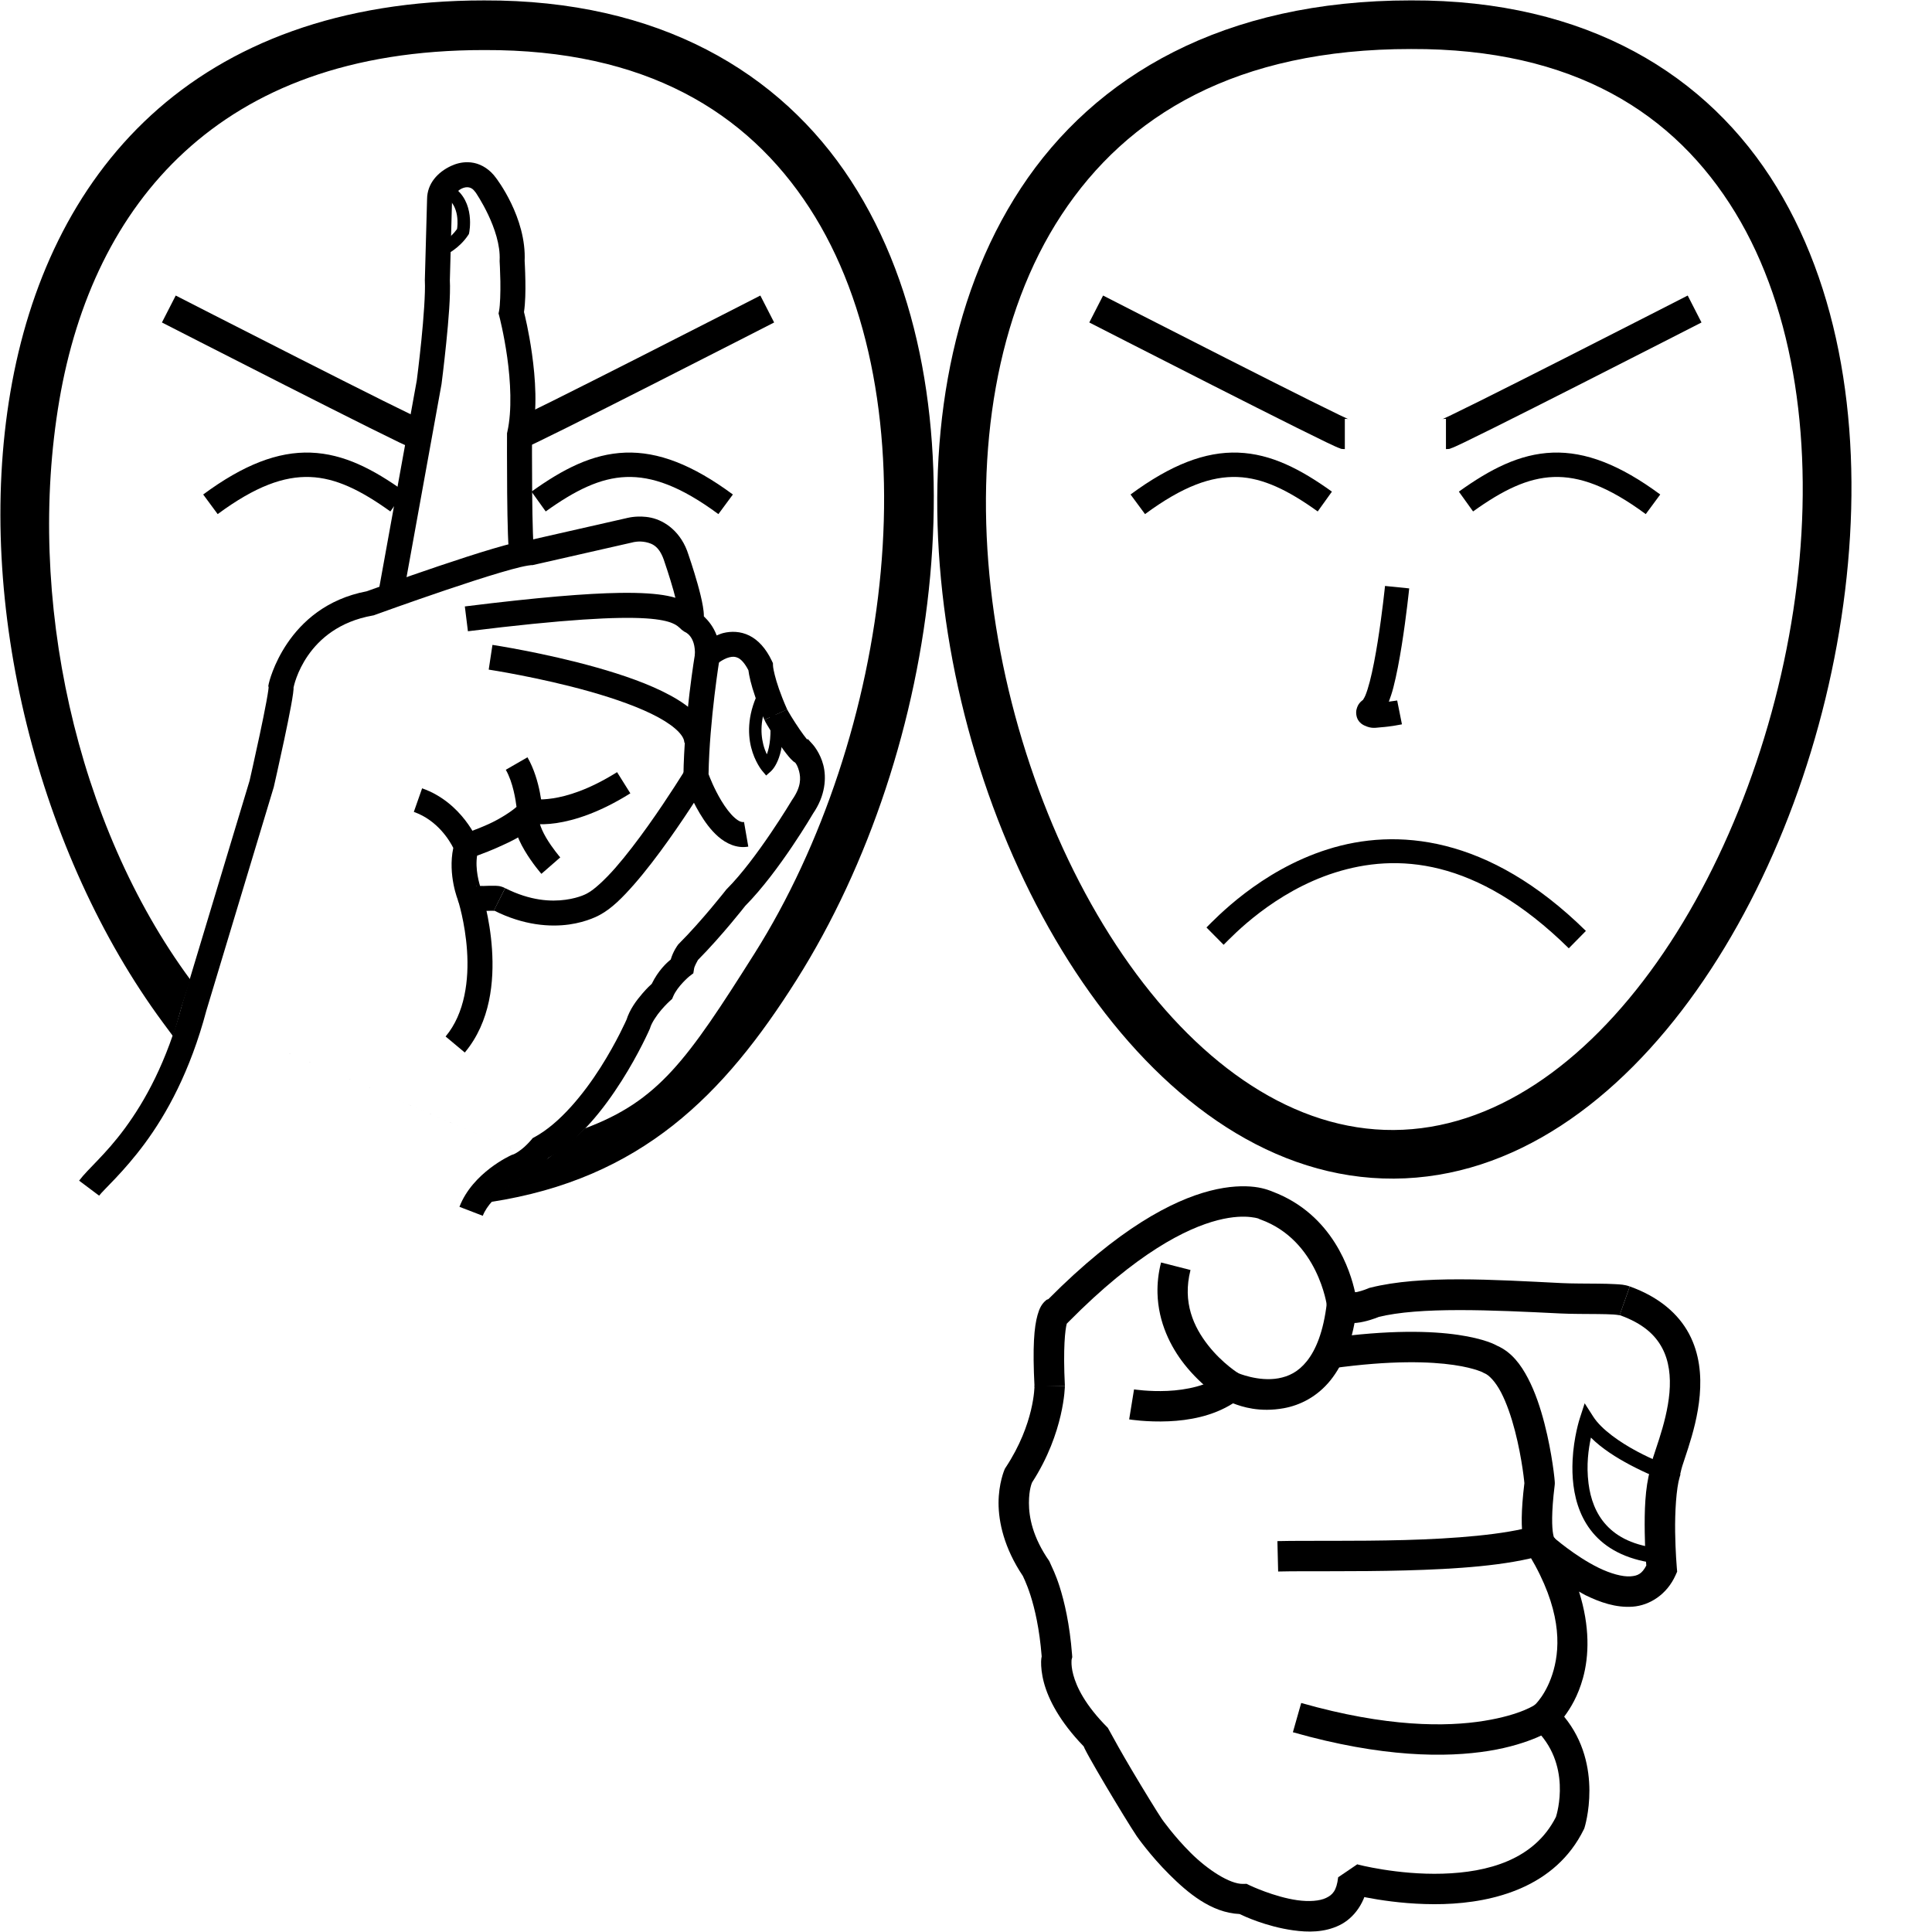 <?xml version="1.0" encoding="UTF-8" standalone="no"?>
<!-- Created with Inkscape (http://www.inkscape.org/) -->

<svg
   xmlns:dc="http://purl.org/dc/elements/1.1/"
   xmlns:cc="http://creativecommons.org/ns#"
   xmlns:rdf="http://www.w3.org/1999/02/22-rdf-syntax-ns#"
   xmlns:svg="http://www.w3.org/2000/svg"
   xmlns="http://www.w3.org/2000/svg"
   xmlns:sodipodi="http://sodipodi.sourceforge.net/DTD/sodipodi-0.dtd"
   xmlns:inkscape="http://www.inkscape.org/namespaces/inkscape"
   width="1000"
   height="1000"
   viewBox="0 0 1000 1000"
   version="1.1"
   id="svg31668"
   inkscape:version="0.92.4 (5da689c313, 2019-01-14)"
   sodipodi:docname="Mandar.svg">
  <defs
     id="defs31662" />
  <sodipodi:namedview
     id="base"
     pagecolor="#ffffff"
     bordercolor="#666666"
     borderopacity="1.0"
     inkscape:pageopacity="0.0"
     inkscape:pageshadow="2"
     inkscape:zoom="0.70710678"
     inkscape:cx="564.07146"
     inkscape:cy="729.67976"
     inkscape:document-units="px"
     inkscape:current-layer="layer1"
     showgrid="false"
     units="px"
     inkscape:window-width="681"
     inkscape:window-height="706"
     inkscape:window-x="-7"
     inkscape:window-y="0"
     inkscape:window-maximized="0" />
  <g
     inkscape:label="Camada 1"
     inkscape:groupmode="layer"
     id="layer1"
     transform="translate(0,-32.417)">
    <path
       style="color:#000000;font-style:normal;font-variant:normal;font-weight:normal;font-stretch:normal;font-size:medium;line-height:normal;font-family:sans-serif;font-variant-ligatures:normal;font-variant-position:normal;font-variant-caps:normal;font-variant-numeric:normal;font-variant-alternates:normal;font-feature-settings:normal;text-indent:0;text-align:start;text-decoration:none;text-decoration-line:none;text-decoration-style:solid;text-decoration-color:#000000;letter-spacing:normal;word-spacing:normal;text-transform:none;writing-mode:lr-tb;direction:ltr;text-orientation:mixed;dominant-baseline:auto;baseline-shift:baseline;text-anchor:start;white-space:normal;shape-padding:0;clip-rule:nonzero;display:inline;overflow:visible;visibility:visible;opacity:1;isolation:auto;mix-blend-mode:normal;color-interpolation:sRGB;color-interpolation-filters:linearRGB;solid-color:#000000;solid-opacity:1;vector-effect:none;fill:#000000;fill-opacity:1;fill-rule:nonzero;stroke:none;stroke-width:25.691;stroke-linecap:butt;stroke-linejoin:miter;stroke-miterlimit:4;stroke-dasharray:none;stroke-dashoffset:0;stroke-opacity:1;color-rendering:auto;image-rendering:auto;shape-rendering:auto;text-rendering:auto;enable-background:accumulate"
       d="M 250.588,32.636 C 175.707,32.62 118.476,55.072 78.183,92.065 37.88,129.068 14.835,179.922 5.398,235.232 -13.477,345.852 20.546,475.309 84.284,561.642 c 1.789,2.424 5.228,7.06 5.228,7.06 1.69,-4.876 2.959,-9.796 4.405,-14.913 l 187.167,80.145 c -2.96,4.968 -15.309,7.559 -27.142,20.627 78.152,-11.979 120.811,-55.459 158.373,-114.983 37.561,-59.523 62.345,-134.595 69.139,-208.943 C 488.249,256.287 477.129,182.368 440.506,126.015 403.89,69.673 340.918,32.319 250.641,32.636 Z m 0.036,25.691 h 0.027 0.027 c 83.391,-0.307 136.024,32.031 168.294,81.686 32.27,49.655 43.317,118.055 36.899,188.289 -6.418,70.233 -30.226,142.013 -65.284,197.568 -35.058,55.556 -49.764,76.354 -87.866,90.611 -6.895,7.211 -18.89,14.959 -21.637,17.453 L 93.917,553.789 98.483,539.448 C 39.538,459.61 13.293,341.682 30.719,239.555 39.432,188.491 60.294,143.358 95.554,110.986 130.813,78.613 180.78,58.302 250.624,58.327 Z"
       id="path10-9-5"
       inkscape:connector-curvature="0"
       sodipodi:nodetypes="cssccccccsscccccsssccccsscc" />
    <g
       transform="matrix(0,-1.687,1.687,0,465.595,1070.341)"
       id="layer1-4"
       inkscape:label="Camada 1"
       style="stroke-width:9.328;stroke-miterlimit:4;stroke-dasharray:none">
      <path
         style="color:#000000;font-style:normal;font-variant:normal;font-weight:normal;font-stretch:normal;font-size:medium;line-height:normal;font-family:sans-serif;font-variant-ligatures:normal;font-variant-position:normal;font-variant-caps:normal;font-variant-numeric:normal;font-variant-alternates:normal;font-feature-settings:normal;text-indent:0;text-align:start;text-decoration:none;text-decoration-line:none;text-decoration-style:solid;text-decoration-color:#000000;letter-spacing:normal;word-spacing:normal;text-transform:none;writing-mode:lr-tb;direction:ltr;text-orientation:mixed;dominant-baseline:auto;baseline-shift:baseline;text-anchor:start;white-space:normal;shape-padding:0;clip-rule:nonzero;display:inline;overflow:visible;visibility:visible;opacity:1;isolation:auto;mix-blend-mode:normal;color-interpolation:sRGB;color-interpolation-filters:linearRGB;solid-color:#000000;solid-opacity:1;vector-effect:none;fill:#000000;fill-opacity:1;fill-rule:nonzero;stroke:none;stroke-width:9.328;stroke-linecap:butt;stroke-linejoin:miter;stroke-miterlimit:4;stroke-dasharray:none;stroke-dashoffset:0;stroke-opacity:1;color-rendering:auto;image-rendering:auto;shape-rendering:auto;text-rendering:auto;enable-background:accumulate"
         d="m 34.229,138.002 c 0,0 -3.633,13.355 -3.178,28.885 0.455,15.53 5.248,34.371 22.871,43.043 l 0.283,0.139 0.301,0.1 c 0,0 19.049,6.067 34.035,-6.252 2.581,1.944 6.325,4.243 11.844,5.77 6.784,1.877 15.797,2.175 26.547,-1.213 -0.358,0.665 -0.76,1.253 -1.096,1.939 -2.166,4.434 -3.918,9.341 -3.541,14.527 0.377,5.186 3.723,10.502 9.646,13.152 l 1.104,0.494 1.205,-0.105 c 0,0 4.912,-0.427 10.959,-0.512 6.047,-0.085 13.365,0.331 16.879,1.398 l 0.648,0.197 0.678,0.004 c -0.68,-0.004 0.575,0.132 2.008,0.588 1.433,0.456 3.354,1.12 5.57,1.826 4.434,1.413 10.076,3.013 16.168,3.535 6.092,0.522 12.754,-0.036 18.857,-3.283 6.104,-3.248 11.336,-9.219 14.525,-18.178 l -8.791,-3.121 c -2.58,7.246 -6.126,10.942 -10.115,13.064 -3.989,2.122 -8.735,2.646 -13.68,2.223 -4.944,-0.424 -9.965,-1.799 -14.133,-3.127 -2.084,-0.664 -3.949,-1.311 -5.574,-1.828 -1.313,-0.417 -2.382,-0.756 -3.793,-0.902 -5.776,-1.677 -13.08,-1.811 -19.379,-1.723 -5.604,0.078 -9.065,0.389 -10.164,0.479 -2.591,-1.359 -3.157,-2.666 -3.316,-4.857 -0.177,-2.437 0.843,-6.121 2.619,-9.758 3.553,-7.273 9.512,-14.029 9.512,-14.029 l -5.859,-7.119 c -16.123,9.581 -27.498,9.412 -34.998,7.338 -7.5,-2.074 -10.898,-5.957 -10.898,-5.957 l -3.408,-3.787 -3.471,3.73 c -10.968,11.781 -26.384,7.018 -27.312,6.719 C 44.584,194.733 40.78,180.432 40.375,166.613 c -0.408,-13.916 2.859,-26.188 2.859,-26.188 z"
         id="path6673"
         inkscape:connector-curvature="0"
         sodipodi:nodetypes="cscccccccscccccccccscccsccccccccccsccccscc" />
      <path
         style="color:#000000;font-style:normal;font-variant:normal;font-weight:normal;font-stretch:normal;font-size:medium;line-height:normal;font-family:sans-serif;font-variant-ligatures:normal;font-variant-position:normal;font-variant-caps:normal;font-variant-numeric:normal;font-variant-alternates:normal;font-feature-settings:normal;text-indent:0;text-align:start;text-decoration:none;text-decoration-line:none;text-decoration-style:solid;text-decoration-color:#000000;letter-spacing:normal;word-spacing:normal;text-transform:none;writing-mode:lr-tb;direction:ltr;text-orientation:mixed;dominant-baseline:auto;baseline-shift:baseline;text-anchor:start;white-space:normal;shape-padding:0;clip-rule:nonzero;display:inline;overflow:visible;visibility:visible;opacity:1;isolation:auto;mix-blend-mode:normal;color-interpolation:sRGB;color-interpolation-filters:linearRGB;solid-color:#000000;solid-opacity:1;vector-effect:none;fill:#000000;fill-opacity:1;fill-rule:nonzero;stroke:none;stroke-width:9.328;stroke-linecap:butt;stroke-linejoin:miter;stroke-miterlimit:4;stroke-dasharray:none;stroke-dashoffset:0;stroke-opacity:1;color-rendering:auto;image-rendering:auto;shape-rendering:auto;text-rendering:auto;enable-background:accumulate"
         d="m 204.014,41.25 c -3.5,-0.181 -8.071,-0.15 -14.225,0.164 l 0.238,9.32 c 11.684,-0.596 17.333,0.098 19.088,0.574 l 0.549,0.543 c 21.15,20.908 28.731,36.184 31.197,45.744 1.233,4.78 1.209,8.148 0.959,10.225 -0.25,2.076 -0.523,2.449 -0.523,2.449 l -0.121,0.244 -0.094,0.256 c -6.394,17.689 -26.518,20.369 -26.518,20.369 l -1.082,0.139 -0.908,0.605 c -2.281,1.521 -3.065,4.027 -3.229,5.83 -0.164,1.803 0.092,3.345 0.4,4.73 0.616,2.771 1.635,5.047 1.635,5.047 l -0.25,-0.732 c 3.21,12.753 2.168,34.943 1.127,55.969 -0.178,3.591 -0.142,7.872 -0.182,11.539 -0.02,1.834 -0.058,3.511 -0.137,4.783 -0.078,1.272 -0.344,2.331 -0.189,1.895 l 8.793,3.113 c 0.598,-1.69 0.61,-2.859 0.707,-4.434 0.097,-1.574 0.132,-3.362 0.152,-5.258 0.041,-3.792 0.016,-8.028 0.172,-11.178 1.039,-20.981 2.503,-43.205 -1.398,-58.705 l -0.094,-0.377 -0.156,-0.355 c 0,0 -0.704,-1.666 -1.074,-3.33 -0.066,-0.296 -0.041,-0.399 -0.076,-0.662 6.427,-1.403 23.853,-6.748 30.865,-25.316 v -0.002 c 0.001,-0.003 1.053,-2.276 1.441,-5.504 0.389,-3.229 0.319,-7.823 -1.189,-13.67 -2.994,-11.607 -11.606,-28.095 -33.223,-49.582 -0.12,-0.197 -0.13,-0.446 -0.27,-0.621 -1.209,-1.512 -2.714,-2.175 -4.586,-2.707 C 209.943,41.824 207.514,41.431 204.014,41.25 Z"
         id="path6675"
         inkscape:connector-curvature="0"
         sodipodi:nodetypes="scccccccccccsscccccccccsccccccccsscccs" />
      <path
         style="color:#000000;font-style:normal;font-variant:normal;font-weight:normal;font-stretch:normal;font-size:medium;line-height:normal;font-family:sans-serif;font-variant-ligatures:normal;font-variant-position:normal;font-variant-caps:normal;font-variant-numeric:normal;font-variant-alternates:normal;font-feature-settings:normal;text-indent:0;text-align:start;text-decoration:none;text-decoration-line:none;text-decoration-style:solid;text-decoration-color:#000000;letter-spacing:normal;word-spacing:normal;text-transform:none;writing-mode:lr-tb;direction:ltr;text-orientation:mixed;dominant-baseline:auto;baseline-shift:baseline;text-anchor:start;white-space:normal;shape-padding:0;clip-rule:nonzero;display:inline;overflow:visible;visibility:visible;opacity:1;isolation:auto;mix-blend-mode:normal;color-interpolation:sRGB;color-interpolation-filters:linearRGB;solid-color:#000000;solid-opacity:1;vector-effect:none;fill:#000000;fill-opacity:1;fill-rule:nonzero;stroke:none;stroke-width:9.328;stroke-linecap:butt;stroke-linejoin:miter;stroke-miterlimit:4;stroke-dasharray:none;stroke-dashoffset:0;stroke-opacity:1;color-rendering:auto;image-rendering:auto;shape-rendering:auto;text-rendering:auto;enable-background:accumulate"
         d="m 154.113,30.381 c -5.853,10e-7 -13.832,1.707 -22.434,7.48 -4.9e-4,3.3e-4 -0.001,-3.3e-4 -0.002,0 -0.208,0.087 -0.32,0.141 -0.463,0.207 -0.287,0.132 -0.637,0.295 -1.115,0.502 -0.956,0.414 -2.401,0.995 -4.398,1.633 -3.967,1.266 -10.12,2.738 -18.672,3.414 -0.545,-0.086 -0.718,-0.166 -1.582,-0.18 -1.617,-0.025 -3.827,0.158 -6.494,0.875 -5.125,1.378 -11.908,4.838 -19.52,12.189 -0.241,0.106 -0.488,0.207 -0.732,0.328 -0.78,0.386 -1.727,0.9 -2.867,1.535 -2.281,1.271 -5.281,3.014 -8.42,4.875 -6.278,3.722 -12.927,7.783 -15.564,9.564 l -0.031,0.021 -0.031,0.021 c 0,0 -5.831,4.067 -11.67,9.938 -5.579,5.609 -11.733,12.829 -12.125,21.547 -0.609,1.264 -3.829,8.092 -4.998,16.432 -0.641,4.571 -0.685,9.567 1.531,14.162 2.217,4.595 7.139,8.171 13.674,8.922 l 5.035,-3.422 -3.971,-5.846 c -4.184,-0.481 -5.39,-1.741 -6.338,-3.707 -0.948,-1.966 -1.194,-5.254 -0.695,-8.814 0.998,-7.12 4.531,-14.557 4.531,-14.557 l 0.494,-1.01 -0.021,-1.123 c -0.075,-4.035 4.329,-10.812 9.496,-16.008 5.143,-5.171 10.322,-8.811 10.371,-8.846 2.007,-1.354 8.893,-5.59 15.07,-9.252 2.685,-1.592 5.076,-2.969 7.115,-4.121 l 5.83,-3.229 c 7.037,-7.037 12.643,-9.622 16.258,-10.594 1.807,-0.486 3.13,-0.569 3.93,-0.557 0.799,0.012 0.754,0.039 0.754,0.039 l 0.756,0.195 0.779,-0.059 c 9.371,-0.725 16.295,-2.368 20.943,-3.852 1.937,-0.618 3.245,-1.154 4.393,-1.631 1.112,-0.501 2.224,-1.001 3.336,-1.502 7.37,-5.137 13.524,-6.248 17.848,-6.248 4.2,0 6.193,0.922 6.309,0.977 15.392,9.947 29.605,10.051 29.605,10.051 V 41.406 c 0,0 -11.561,0.066 -25.027,-8.836 l -0.312,-0.207 -0.342,-0.154 c 0,0 -4.206,-1.828 -10.232,-1.828 z"
         id="path6677"
         inkscape:connector-curvature="0"
         sodipodi:nodetypes="cccccccsscccscccscssccccscccscsccsccccsccscccccccc" />
      <path
         style="color:#000000;font-style:normal;font-variant:normal;font-weight:normal;font-stretch:normal;font-size:medium;line-height:normal;font-family:sans-serif;font-variant-ligatures:normal;font-variant-position:normal;font-variant-caps:normal;font-variant-numeric:normal;font-variant-alternates:normal;font-feature-settings:normal;text-indent:0;text-align:start;text-decoration:none;text-decoration-line:none;text-decoration-style:solid;text-decoration-color:#000000;letter-spacing:normal;word-spacing:normal;text-transform:none;writing-mode:lr-tb;direction:ltr;text-orientation:mixed;dominant-baseline:auto;baseline-shift:baseline;text-anchor:start;white-space:normal;shape-padding:0;clip-rule:nonzero;display:inline;overflow:visible;visibility:visible;opacity:1;isolation:auto;mix-blend-mode:normal;color-interpolation:sRGB;color-interpolation-filters:linearRGB;solid-color:#000000;solid-opacity:1;vector-effect:none;fill:#000000;fill-opacity:1;fill-rule:nonzero;stroke:none;stroke-width:9.328;stroke-linecap:butt;stroke-linejoin:miter;stroke-miterlimit:4;stroke-dasharray:none;stroke-dashoffset:0;stroke-opacity:1;color-rendering:auto;image-rendering:auto;shape-rendering:auto;text-rendering:auto;enable-background:accumulate"
         d="m 179.756,70.457 c 0,0 -0.879,5.378 -0.58,12.164 0.267,6.043 1.506,13.411 5.512,19.711 -1.063,2.723 -2.855,8.152 -1.498,15.602 0.887,4.867 3.449,10.168 8.551,14.277 5.102,4.109 12.496,7.01 22.896,8.188 l 1.049,-9.27 c -9.189,-1.04 -14.764,-3.499 -18.094,-6.182 -3.33,-2.682 -4.664,-5.606 -5.225,-8.686 -1.122,-6.16 1.639,-12.529 1.639,-12.529 l 1.223,-2.617 -1.799,-2.26 c -3.28,-4.123 -4.679,-10.863 -4.934,-16.645 -0.255,-5.781 0.467,-10.258 0.467,-10.258 z"
         id="path6679"
         inkscape:connector-curvature="0" />
      <path
         style="color:#000000;font-style:normal;font-variant:normal;font-weight:normal;font-stretch:normal;font-size:medium;line-height:normal;font-family:sans-serif;font-variant-ligatures:normal;font-variant-position:normal;font-variant-caps:normal;font-variant-numeric:normal;font-variant-alternates:normal;font-feature-settings:normal;text-indent:0;text-align:start;text-decoration:none;text-decoration-line:none;text-decoration-style:solid;text-decoration-color:#000000;letter-spacing:normal;word-spacing:normal;text-transform:none;writing-mode:lr-tb;direction:ltr;text-orientation:mixed;dominant-baseline:auto;baseline-shift:baseline;text-anchor:start;white-space:normal;shape-padding:0;clip-rule:nonzero;display:inline;overflow:visible;visibility:visible;opacity:1;isolation:auto;mix-blend-mode:normal;color-interpolation:sRGB;color-interpolation-filters:linearRGB;solid-color:#000000;solid-opacity:1;vector-effect:none;fill:#000000;fill-opacity:1;fill-rule:nonzero;stroke:none;stroke-width:9.328;stroke-linecap:butt;stroke-linejoin:miter;stroke-miterlimit:4;stroke-dasharray:none;stroke-dashoffset:0;stroke-opacity:1;color-rendering:auto;image-rendering:auto;shape-rendering:auto;text-rendering:auto;enable-background:accumulate"
         d="m 218.447,79.15 c -8.976,0.232 -16.459,4.059 -21.756,8.225 -7.063,5.554 -10.906,11.979 -10.906,11.979 l 7.99,4.813 c 0,0 3.056,-5.034 8.684,-9.459 5.627,-4.425 13.162,-7.976 23.129,-5.432 l 2.309,-9.037 c -3.299,-0.842 -6.457,-1.165 -9.449,-1.088 z"
         id="path6681"
         inkscape:connector-curvature="0" />
      <path
         style="color:#000000;font-style:normal;font-variant:normal;font-weight:normal;font-stretch:normal;font-size:medium;line-height:normal;font-family:sans-serif;font-variant-ligatures:normal;font-variant-position:normal;font-variant-caps:normal;font-variant-numeric:normal;font-variant-alternates:normal;font-feature-settings:normal;text-indent:0;text-align:start;text-decoration:none;text-decoration-line:none;text-decoration-style:solid;text-decoration-color:#000000;letter-spacing:normal;word-spacing:normal;text-transform:none;writing-mode:lr-tb;direction:ltr;text-orientation:mixed;dominant-baseline:auto;baseline-shift:baseline;text-anchor:start;white-space:normal;shape-padding:0;clip-rule:nonzero;display:inline;overflow:visible;visibility:visible;opacity:1;isolation:auto;mix-blend-mode:normal;color-interpolation:sRGB;color-interpolation-filters:linearRGB;solid-color:#000000;solid-opacity:1;vector-effect:none;fill:#000000;fill-opacity:1;fill-rule:nonzero;stroke:none;stroke-width:9.328;stroke-linecap:butt;stroke-linejoin:miter;stroke-miterlimit:4;stroke-dasharray:none;stroke-dashoffset:0;stroke-opacity:1;color-rendering:auto;image-rendering:auto;shape-rendering:auto;text-rendering:auto;enable-background:accumulate"
         d="m 83.773,120.689 c -7.799,27.421 -7.813,47.119 -5.725,60.107 2.089,12.989 6.637,19.736 6.637,19.736 l 7.641,-5.35 c 0,0 -3.214,-4.338 -5.068,-15.867 -1.854,-11.529 -1.991,-29.78 5.488,-56.076 z"
         id="path6683"
         inkscape:connector-curvature="0" />
      <path
         style="color:#000000;font-style:normal;font-variant:normal;font-weight:normal;font-stretch:normal;font-size:medium;line-height:normal;font-family:sans-serif;font-variant-ligatures:normal;font-variant-position:normal;font-variant-caps:normal;font-variant-numeric:normal;font-variant-alternates:normal;font-feature-settings:normal;text-indent:0;text-align:start;text-decoration:none;text-decoration-line:none;text-decoration-style:solid;text-decoration-color:#000000;letter-spacing:normal;word-spacing:normal;text-transform:none;writing-mode:lr-tb;direction:ltr;text-orientation:mixed;dominant-baseline:auto;baseline-shift:baseline;text-anchor:start;white-space:normal;shape-padding:0;clip-rule:nonzero;display:inline;overflow:visible;visibility:visible;opacity:1;isolation:auto;mix-blend-mode:normal;color-interpolation:sRGB;color-interpolation-filters:linearRGB;solid-color:#000000;solid-opacity:1;vector-effect:none;fill:#000000;fill-opacity:1;fill-rule:nonzero;stroke:none;stroke-width:9.328;stroke-linecap:butt;stroke-linejoin:miter;stroke-miterlimit:4;stroke-dasharray:none;stroke-dashoffset:0;stroke-opacity:1;color-rendering:auto;image-rendering:auto;shape-rendering:auto;text-rendering:auto;enable-background:accumulate"
         d="m 142.408,115.938 -9.324,0.227 c 0.203,8.363 -0.087,23.487 0.332,39.02 0.419,15.532 1.44,31.398 4.773,42.479 l 8.932,-2.688 c -2.745,-9.124 -3.969,-24.792 -4.381,-40.043 -0.412,-15.251 -0.118,-30.157 -0.332,-38.994 z"
         id="path6685"
         inkscape:connector-curvature="0" />
      <path
         style="color:#000000;font-style:normal;font-variant:normal;font-weight:normal;font-stretch:normal;font-size:medium;line-height:normal;font-family:sans-serif;font-variant-ligatures:normal;font-variant-position:normal;font-variant-caps:normal;font-variant-numeric:normal;font-variant-alternates:normal;font-feature-settings:normal;text-indent:0;text-align:start;text-decoration:none;text-decoration-line:none;text-decoration-style:solid;text-decoration-color:#000000;letter-spacing:normal;word-spacing:normal;text-transform:none;writing-mode:lr-tb;direction:ltr;text-orientation:mixed;dominant-baseline:auto;baseline-shift:baseline;text-anchor:start;white-space:normal;shape-padding:0;clip-rule:nonzero;display:inline;overflow:visible;visibility:visible;opacity:1;isolation:auto;mix-blend-mode:normal;color-interpolation:sRGB;color-interpolation-filters:linearRGB;solid-color:#000000;solid-opacity:1;vector-effect:none;fill:#000000;fill-opacity:1;fill-rule:nonzero;stroke:none;stroke-width:9.328;stroke-linecap:butt;stroke-linejoin:miter;stroke-miterlimit:4;stroke-dasharray:none;stroke-dashoffset:0;stroke-opacity:1;color-rendering:auto;image-rendering:auto;shape-rendering:auto;text-rendering:auto;enable-background:accumulate"
         d="m 204.643,131.342 -9.238,1.289 c 2.565,18.38 2.086,30.271 1.053,37.393 -0.516,3.561 -1.171,5.929 -1.65,7.334 -0.48,1.405 -0.615,1.561 -0.615,1.561 l -0.174,0.295 -0.131,0.314 c -0.545,1.326 -2.555,3.311 -5.854,5.033 -3.298,1.722 -7.628,3.186 -11.869,4.283 -4.242,1.097 -8.405,1.85 -11.475,2.309 -1.535,0.229 -2.799,0.385 -3.648,0.477 -0.4,0.043 -0.692,0.07 -0.867,0.084 -8.695,-1.05 -13.815,-0.977 -17.182,-0.371 -1.722,0.31 -3.052,0.787 -4.051,1.326 -0.998,0.54 -2.334,1.259 -0.676,0.479 l 3.973,8.439 c 1.994,-0.938 1.106,-0.695 1.139,-0.713 0.032,-0.018 0.316,-0.178 1.268,-0.35 1.904,-0.342 6.326,-0.579 14.867,0.484 l -0.012,-0.01 c 0.136,0.015 0.319,0.043 0.393,0.047 0.248,0.012 0.341,0.005 0.438,0.002 0.193,-0.006 0.327,-0.015 0.49,-0.027 0.327,-0.025 0.724,-0.062 1.221,-0.115 0.994,-0.107 2.368,-0.279 4.027,-0.527 3.318,-0.496 7.763,-1.296 12.432,-2.504 4.669,-1.207 9.552,-2.801 13.85,-5.045 4.191,-2.188 8.036,-5.02 9.986,-9.438 0.115,-0.21 0.681,-1.208 1.299,-3.02 0.679,-1.988 1.46,-4.924 2.053,-9.01 1.185,-8.172 1.618,-20.938 -1.045,-40.02 z"
         id="path6687"
         inkscape:connector-curvature="0" />
      <path
         style="color:#000000;font-style:normal;font-variant:normal;font-weight:normal;font-stretch:normal;font-size:medium;line-height:normal;font-family:sans-serif;font-variant-ligatures:normal;font-variant-position:normal;font-variant-caps:normal;font-variant-numeric:normal;font-variant-alternates:normal;font-feature-settings:normal;text-indent:0;text-align:start;text-decoration:none;text-decoration-line:none;text-decoration-style:solid;text-decoration-color:#000000;letter-spacing:normal;word-spacing:normal;text-transform:none;writing-mode:lr-tb;direction:ltr;text-orientation:mixed;dominant-baseline:auto;baseline-shift:baseline;text-anchor:start;white-space:normal;shape-padding:0;clip-rule:nonzero;display:inline;overflow:visible;visibility:visible;opacity:1;isolation:auto;mix-blend-mode:normal;color-interpolation:sRGB;color-interpolation-filters:linearRGB;solid-color:#000000;solid-opacity:1;vector-effect:none;fill:#000000;fill-opacity:1;fill-rule:nonzero;stroke:none;stroke-width:4.664;stroke-linecap:butt;stroke-linejoin:miter;stroke-miterlimit:4;stroke-dasharray:none;stroke-dashoffset:0;stroke-opacity:1;color-rendering:auto;image-rendering:auto;shape-rendering:auto;text-rendering:auto;enable-background:accumulate"
         d="m 167.182,206.506 c -2.42,-0.117 -5.027,-0.069 -7.68,0.268 -5.305,0.673 -10.893,2.533 -15.389,6.693 -4.496,4.16 -7.746,10.56 -8.615,19.705 l 4.643,0.441 c 0.787,-8.279 3.549,-13.401 7.139,-16.723 3.59,-3.321 8.162,-4.902 12.811,-5.492 5.739,-0.728 10.557,-0.011 14.076,0.732 -3.433,3.435 -6.181,7.896 -8.32,11.902 -2.889,5.411 -4.592,10.07 -4.592,10.07 l 4.381,1.604 c 0,0 1.602,-4.374 4.326,-9.477 2.724,-5.103 6.663,-10.835 10.586,-13.352 l 4.148,-2.662 -4.688,-1.52 c 0,0 -5.567,-1.839 -12.826,-2.191 z"
         id="path6691"
         inkscape:connector-curvature="0" />
    </g>
    <path
       style="color:#000000;font-style:normal;font-variant:normal;font-weight:normal;font-stretch:normal;font-size:medium;line-height:normal;font-family:sans-serif;font-variant-ligatures:normal;font-variant-position:normal;font-variant-caps:normal;font-variant-numeric:normal;font-variant-alternates:normal;font-feature-settings:normal;text-indent:0;text-align:start;text-decoration:none;text-decoration-line:none;text-decoration-style:solid;text-decoration-color:#000000;letter-spacing:normal;word-spacing:normal;text-transform:none;writing-mode:lr-tb;direction:ltr;text-orientation:mixed;dominant-baseline:auto;baseline-shift:baseline;text-anchor:start;white-space:normal;shape-padding:0;clip-rule:nonzero;display:inline;overflow:visible;visibility:visible;opacity:1;isolation:auto;mix-blend-mode:normal;color-interpolation:sRGB;color-interpolation-filters:linearRGB;solid-color:#000000;solid-opacity:1;vector-effect:none;fill:#000000;fill-opacity:1;fill-rule:nonzero;stroke:none;stroke-width:12.941;stroke-linecap:butt;stroke-linejoin:miter;stroke-miterlimit:4;stroke-dasharray:none;stroke-dashoffset:0;stroke-opacity:1;color-rendering:auto;image-rendering:auto;shape-rendering:auto;text-rendering:auto;enable-background:accumulate"
       d="m 331.979,299.795 c -4.688,-0.129 -8.068,0.91 -8.068,0.91 l 0.395,-0.104 -50.637,11.508 c -2.192,0.136 -4.315,0.542 -7.035,1.184 -3.227,0.761 -7.043,1.812 -11.275,3.061 -8.464,2.497 -18.567,5.789 -28.312,9.078 -19.329,6.523 -36.941,12.927 -37.238,13.035 -41.866,7.941 -50.66,47.648 -50.66,47.648 l -0.277,1.352 0.164,0.738 c -0.024,0.314 -0.075,0.824 -0.168,1.504 -0.198,1.449 -0.546,3.517 -0.988,5.922 -0.885,4.81 -2.156,11.012 -3.453,17.107 -2.571,12.085 -5.195,23.563 -5.242,23.768 l -34.814,115.449 -0.027,0.104 C 86.309,582.29 74.888,602.516 64.641,616.426 54.394,630.336 45.752,637.118 40.947,643.525 l 10.354,7.766 c 2.32,-3.094 12.673,-12.139 23.76,-27.189 11.087,-15.051 23.338,-36.919 31.785,-68.719 l -0.059,0.207 34.914,-115.773 0.049,-0.215 c 0,0 2.712,-11.854 5.332,-24.17 1.31,-6.158 2.598,-12.429 3.523,-17.459 0.463,-2.515 0.836,-4.711 1.082,-6.512 0.123,-0.9 0.214,-1.694 0.268,-2.467 0.011,-0.161 -0.047,-0.475 -0.031,-0.623 0.196,-1.015 6.256,-31.167 40.916,-37.344 l 0.551,-0.098 0.525,-0.191 c 0,0 17.952,-6.527 37.266,-13.045 9.657,-3.259 19.654,-6.514 27.836,-8.928 4.091,-1.207 7.734,-2.203 10.584,-2.875 2.85,-0.672 5.165,-0.953 5.297,-0.953 h 0.727 l 51.748,-11.762 0.195,-0.057 c 0,0 3.138,-0.851 6.721,-0.076 3.583,0.775 7.219,2.27 9.723,10.408 l 0.035,0.109 0.037,0.107 c 0,0 2.454,7.092 4.529,14.482 1.038,3.695 1.972,7.477 2.434,10.225 0.183,1.087 0.227,1.786 0.26,2.371 l 1.57,7.664 1.482,1.051 c 0,0 5.771,1.933 5.309,12.037 l -0.736,16.086 11.662,-11.105 c 0,0 3.513,-3.009 6.943,-3.846 1.715,-0.418 3.048,-0.396 4.543,0.352 1.394,0.697 3.298,2.477 5.295,6.365 0.171,1.297 0.475,3.133 1.072,5.541 1.121,4.523 3.258,11.216 7.209,20.105 l 11.793,-5.328 c -3.675,-8.268 -5.52,-14.177 -6.441,-17.893 -0.921,-3.716 -0.902,-4.758 -0.902,-4.758 l -0.047,-1.342 -0.574,-1.213 c -3.019,-6.356 -6.982,-10.736 -11.615,-13.053 -4.633,-2.316 -9.53,-2.295 -13.398,-1.352 -1.294,0.316 -2.39,0.81 -3.523,1.27 -1.733,-4.636 -4.351,-7.669 -6.633,-9.879 -2e-5,-0.014 0.002,-0.033 0.002,-0.047 0.004,-1.719 -0.206,-3.377 -0.508,-5.172 -0.603,-3.59 -1.631,-7.643 -2.736,-11.578 -2.184,-7.778 -4.646,-14.874 -4.705,-15.045 -3.665,-11.864 -12.244,-17.678 -19.342,-19.213 -1.776,-0.384 -3.484,-0.557 -5.047,-0.6 z m 19.375,51.383 c 7.6e-4,0.037 0.022,0.162 0.021,0.193 -6.4e-4,0.266 -0.122,0.187 -0.021,-0.193 z"
       id="path20083"
       inkscape:connector-curvature="0"
       sodipodi:nodetypes="cccccssccccccscccsccsccccssccccccsscscccccccccccccccssccccsccccccccccccccccc" />
    <path
       style="color:#000000;font-style:normal;font-variant:normal;font-weight:normal;font-stretch:normal;font-size:medium;line-height:normal;font-family:sans-serif;font-variant-ligatures:normal;font-variant-position:normal;font-variant-caps:normal;font-variant-numeric:normal;font-variant-alternates:normal;font-feature-settings:normal;text-indent:0;text-align:start;text-decoration:none;text-decoration-line:none;text-decoration-style:solid;text-decoration-color:#000000;letter-spacing:normal;word-spacing:normal;text-transform:none;writing-mode:lr-tb;direction:ltr;text-orientation:mixed;dominant-baseline:auto;baseline-shift:baseline;text-anchor:start;white-space:normal;shape-padding:0;clip-rule:nonzero;display:inline;overflow:visible;visibility:visible;opacity:1;isolation:auto;mix-blend-mode:normal;color-interpolation:sRGB;color-interpolation-filters:linearRGB;solid-color:#000000;solid-opacity:1;vector-effect:none;fill:#000000;fill-opacity:1;fill-rule:nonzero;stroke:none;stroke-width:12.941;stroke-linecap:butt;stroke-linejoin:miter;stroke-miterlimit:4;stroke-dasharray:none;stroke-dashoffset:0;stroke-opacity:1;color-rendering:auto;image-rendering:auto;shape-rendering:auto;text-rendering:auto;enable-background:accumulate"
       d="m 407.418,399.596 -11.762,5.4 c 0.722,1.572 1.614,3.015 2.93,5.148 1.315,2.134 2.93,4.637 4.588,7.062 1.658,2.425 3.33,4.746 4.914,6.643 0.792,0.948 1.526,1.781 2.49,2.619 0.277,0.241 0.727,0.506 1.094,0.762 0.502,0.681 1.314,1.937 1.945,4.41 0.872,3.419 1.11,7.983 -3.504,14.623 l -0.139,0.199 -0.123,0.209 c 0,0 -18.125,30.361 -33.588,45.824 l -0.283,0.283 -0.244,0.314 c 0,0 -12.443,15.912 -24.258,27.727 l -0.389,0.391 -0.318,0.451 c 0,0 -2.295,2.973 -3.604,7.414 -2.071,1.662 -6.42,5.601 -9.828,12.586 -0.644,0.588 -2.324,2.066 -4.889,5.062 -3.012,3.519 -6.545,8.119 -8.283,13.867 l 0.258,-0.703 c 0,0 -5.009,11.54 -13.631,25.102 -8.622,13.562 -20.961,28.816 -33.988,35.922 l -1.09,0.594 -0.793,0.957 c 0,0 -1.397,1.679 -3.461,3.57 -2.064,1.891 -4.906,3.697 -5.896,3.967 l -0.617,0.168 -0.574,0.287 c 0,0 -19.737,8.856 -26.566,26.613 l 12.078,4.646 c 4.048,-10.525 20.109,-19.588 20.236,-19.66 4.361,-1.489 7.554,-4.162 10.082,-6.479 2.211,-2.026 3.179,-3.223 3.756,-3.895 16.157,-9.188 28.744,-25.575 37.754,-39.748 9.192,-14.458 14.582,-26.895 14.582,-26.895 l 0.15,-0.344 0.107,-0.359 c 0.766,-2.533 3.298,-6.359 5.727,-9.195 2.428,-2.836 4.514,-4.693 4.514,-4.693 l 1.09,-0.971 0.568,-1.342 c 2.248,-5.312 8.355,-10.369 8.355,-10.369 l 2.059,-1.564 0.414,-2.551 c 0.194,-1.196 1.844,-4.109 1.977,-4.344 12.33,-12.446 24.22,-27.67 24.502,-28.031 17.648,-17.812 35.242,-48.033 35.242,-48.033 l -0.262,0.406 c 6.552,-9.429 7.063,-18.754 5.416,-25.207 -1.647,-6.453 -5.393,-10.611 -5.393,-10.611 l -2.574,-2.84 -0.496,0.119 c -1.072,-1.321 -2.435,-3.154 -3.838,-5.205 -1.523,-2.227 -3.049,-4.596 -4.254,-6.551 -1.205,-1.954 -2.209,-3.814 -2.184,-3.758 z"
       id="path20085"
       inkscape:connector-curvature="0" />
    <path
       style="color:#000000;font-style:normal;font-variant:normal;font-weight:normal;font-stretch:normal;font-size:medium;line-height:normal;font-family:sans-serif;font-variant-ligatures:normal;font-variant-position:normal;font-variant-caps:normal;font-variant-numeric:normal;font-variant-alternates:normal;font-feature-settings:normal;text-indent:0;text-align:start;text-decoration:none;text-decoration-line:none;text-decoration-style:solid;text-decoration-color:#000000;letter-spacing:normal;word-spacing:normal;text-transform:none;writing-mode:lr-tb;direction:ltr;text-orientation:mixed;dominant-baseline:auto;baseline-shift:baseline;text-anchor:start;white-space:normal;shape-padding:0;clip-rule:nonzero;display:inline;overflow:visible;visibility:visible;opacity:1;isolation:auto;mix-blend-mode:normal;color-interpolation:sRGB;color-interpolation-filters:linearRGB;solid-color:#000000;solid-opacity:1;vector-effect:none;fill:#000000;fill-opacity:1;fill-rule:nonzero;stroke:none;stroke-width:12.941;stroke-linecap:butt;stroke-linejoin:miter;stroke-miterlimit:4;stroke-dasharray:none;stroke-dashoffset:0;stroke-opacity:1;color-rendering:auto;image-rendering:auto;shape-rendering:auto;text-rendering:auto;enable-background:accumulate"
       d="m 320.609,339.299 c -16.979,0.268 -41.92,2.279 -80.01,7.008 l 1.594,12.844 c 50.457,-6.264 77.523,-7.597 92.104,-6.66 7.29,0.468 11.358,1.495 13.699,2.48 2.342,0.986 3.159,1.811 4.881,3.439 l 8.891,-9.402 c -1.762,-1.666 -4.521,-4.185 -8.75,-5.965 -4.229,-1.78 -9.726,-2.942 -17.891,-3.467 -4.082,-0.262 -8.858,-0.367 -14.518,-0.277 z"
       id="path20087"
       inkscape:connector-curvature="0" />
    <path
       style="color:#000000;font-style:normal;font-variant:normal;font-weight:normal;font-stretch:normal;font-size:medium;line-height:normal;font-family:sans-serif;font-variant-ligatures:normal;font-variant-position:normal;font-variant-caps:normal;font-variant-numeric:normal;font-variant-alternates:normal;font-feature-settings:normal;text-indent:0;text-align:start;text-decoration:none;text-decoration-line:none;text-decoration-style:solid;text-decoration-color:#000000;letter-spacing:normal;word-spacing:normal;text-transform:none;writing-mode:lr-tb;direction:ltr;text-orientation:mixed;dominant-baseline:auto;baseline-shift:baseline;text-anchor:start;white-space:normal;shape-padding:0;clip-rule:nonzero;display:inline;overflow:visible;visibility:visible;opacity:1;isolation:auto;mix-blend-mode:normal;color-interpolation:sRGB;color-interpolation-filters:linearRGB;solid-color:#000000;solid-opacity:1;vector-effect:none;fill:#000000;fill-opacity:1;fill-rule:nonzero;stroke:none;stroke-width:12.941;stroke-linecap:butt;stroke-linejoin:miter;stroke-miterlimit:4;stroke-dasharray:none;stroke-dashoffset:0;stroke-opacity:1;color-rendering:auto;image-rendering:auto;shape-rendering:auto;text-rendering:auto;enable-background:accumulate"
       d="m 359.75,370.727 c 0,0 -5.615,33.371 -6.01,63.395 l -0.014,1.158 0.387,1.092 c 0,0 3.023,8.609 8.133,17.125 2.555,4.258 5.614,8.575 9.57,12.004 3.956,3.429 9.42,6.179 15.498,5.125 l -2.211,-12.752 c -1.143,0.198 -2.54,-0.183 -4.812,-2.152 -2.273,-1.97 -4.81,-5.318 -6.949,-8.883 -3.796,-6.326 -6.064,-12.288 -6.602,-13.73 0.505,-28.242 5.773,-60.248 5.773,-60.248 z"
       id="path20089"
       inkscape:connector-curvature="0" />
    <path
       style="color:#000000;font-style:normal;font-variant:normal;font-weight:normal;font-stretch:normal;font-size:medium;line-height:normal;font-family:sans-serif;font-variant-ligatures:normal;font-variant-position:normal;font-variant-caps:normal;font-variant-numeric:normal;font-variant-alternates:normal;font-feature-settings:normal;text-indent:0;text-align:start;text-decoration:none;text-decoration-line:none;text-decoration-style:solid;text-decoration-color:#000000;letter-spacing:normal;word-spacing:normal;text-transform:none;writing-mode:lr-tb;direction:ltr;text-orientation:mixed;dominant-baseline:auto;baseline-shift:baseline;text-anchor:start;white-space:normal;shape-padding:0;clip-rule:nonzero;display:inline;overflow:visible;visibility:visible;opacity:1;isolation:auto;mix-blend-mode:normal;color-interpolation:sRGB;color-interpolation-filters:linearRGB;solid-color:#000000;solid-opacity:1;vector-effect:none;fill:#000000;fill-opacity:1;fill-rule:nonzero;stroke:none;stroke-width:12.941;stroke-linecap:butt;stroke-linejoin:miter;stroke-miterlimit:4;stroke-dasharray:none;stroke-dashoffset:0;stroke-opacity:1;color-rendering:auto;image-rendering:auto;shape-rendering:auto;text-rendering:auto;enable-background:accumulate"
       d="m 354.688,430.834 c 0,0 -8.499,13.919 -19.254,29.008 -5.378,7.544 -11.315,15.365 -16.918,21.768 -5.603,6.402 -11.141,11.372 -14.238,13.012 l -0.143,0.076 -0.137,0.082 c 0,0 -3.739,2.303 -11.232,3.34 -7.494,1.037 -18.186,0.611 -31.295,-6.006 l -5.832,11.553 c 15.487,7.817 29.168,8.618 38.9,7.271 9.598,-1.328 15.78,-4.881 15.951,-4.98 6.101,-3.277 11.763,-8.968 17.764,-15.824 6.053,-6.917 12.185,-15.016 17.719,-22.779 11.068,-15.527 19.762,-29.775 19.762,-29.775 z"
       id="path20091"
       inkscape:connector-curvature="0" />
    <path
       style="color:#000000;font-style:normal;font-variant:normal;font-weight:normal;font-stretch:normal;font-size:medium;line-height:normal;font-family:sans-serif;font-variant-ligatures:normal;font-variant-position:normal;font-variant-caps:normal;font-variant-numeric:normal;font-variant-alternates:normal;font-feature-settings:normal;text-indent:0;text-align:start;text-decoration:none;text-decoration-line:none;text-decoration-style:solid;text-decoration-color:#000000;letter-spacing:normal;word-spacing:normal;text-transform:none;writing-mode:lr-tb;direction:ltr;text-orientation:mixed;dominant-baseline:auto;baseline-shift:baseline;text-anchor:start;white-space:normal;shape-padding:0;clip-rule:nonzero;display:inline;overflow:visible;visibility:visible;opacity:1;isolation:auto;mix-blend-mode:normal;color-interpolation:sRGB;color-interpolation-filters:linearRGB;solid-color:#000000;solid-opacity:1;vector-effect:none;fill:#000000;fill-opacity:1;fill-rule:nonzero;stroke:none;stroke-width:12.941;stroke-linecap:butt;stroke-linejoin:miter;stroke-miterlimit:4;stroke-dasharray:none;stroke-dashoffset:0;stroke-opacity:1;color-rendering:auto;image-rendering:auto;shape-rendering:auto;text-rendering:auto;enable-background:accumulate"
       d="m 218.484,440.447 -4.287,12.209 c 12.412,4.359 18.648,15.125 20.422,18.629 -2.965,14.156 2.52,27.32 2.52,27.32 l 0.295,0.758 0.475,0.662 c 2.469,3.444 5.274,3.531 7.236,3.766 1.962,0.235 3.754,0.185 5.459,0.135 1.705,-0.05 3.302,-0.12 4.416,-0.1 1.114,0.02 1.864,0.461 0.646,-0.146 l 5.777,-11.58 c -2.722,-1.358 -4.422,-1.181 -6.191,-1.213 -1.77,-0.032 -3.49,0.058 -5.029,0.104 -0.761,0.022 -1.14,-0.015 -1.75,-0.023 -1.011,-3.461 -3.025,-11.291 -0.859,-18.789 l 0.625,-2.168 -0.857,-2.086 c 0,0 -8.004,-20.14 -28.896,-27.477 z m 28.25,50.422 c 0.015,0.006 0.062,0.067 0.078,0.074 -0.025,-0.003 -0.108,8e-4 -0.131,-0.002 -0.311,-0.037 -0.266,-0.195 0.053,-0.072 z"
       id="path20099"
       inkscape:connector-curvature="0" />
    <path
       style="color:#000000;font-style:normal;font-variant:normal;font-weight:normal;font-stretch:normal;font-size:medium;line-height:normal;font-family:sans-serif;font-variant-ligatures:normal;font-variant-position:normal;font-variant-caps:normal;font-variant-numeric:normal;font-variant-alternates:normal;font-feature-settings:normal;text-indent:0;text-align:start;text-decoration:none;text-decoration-line:none;text-decoration-style:solid;text-decoration-color:#000000;letter-spacing:normal;word-spacing:normal;text-transform:none;writing-mode:lr-tb;direction:ltr;text-orientation:mixed;dominant-baseline:auto;baseline-shift:baseline;text-anchor:start;white-space:normal;shape-padding:0;clip-rule:nonzero;display:inline;overflow:visible;visibility:visible;opacity:1;isolation:auto;mix-blend-mode:normal;color-interpolation:sRGB;color-interpolation-filters:linearRGB;solid-color:#000000;solid-opacity:1;vector-effect:none;fill:#000000;fill-opacity:1;fill-rule:nonzero;stroke:none;stroke-width:12.941;stroke-linecap:butt;stroke-linejoin:miter;stroke-miterlimit:4;stroke-dasharray:none;stroke-dashoffset:0;stroke-opacity:1;color-rendering:auto;image-rendering:auto;shape-rendering:auto;text-rendering:auto;enable-background:accumulate"
       d="m 273.014,424.396 -11.217,6.455 c 3.801,6.607 5.127,15.879 5.551,19.205 -2.681,2.417 -8.664,6.299 -14.5,8.93 -7.059,3.182 -13.432,5.236 -13.432,5.236 l 3.961,12.32 c 0,0 6.971,-2.235 14.789,-5.76 7.818,-3.524 16.639,-7.492 21.514,-15.184 l 1.146,-1.811 -0.16,-2.137 c 0,0 -0.747,-15.254 -7.652,-27.256 z"
       id="path20101"
       inkscape:connector-curvature="0" />
    <path
       style="color:#000000;font-style:normal;font-variant:normal;font-weight:normal;font-stretch:normal;font-size:medium;line-height:normal;font-family:sans-serif;font-variant-ligatures:normal;font-variant-position:normal;font-variant-caps:normal;font-variant-numeric:normal;font-variant-alternates:normal;font-feature-settings:normal;text-indent:0;text-align:start;text-decoration:none;text-decoration-line:none;text-decoration-style:solid;text-decoration-color:#000000;letter-spacing:normal;word-spacing:normal;text-transform:none;writing-mode:lr-tb;direction:ltr;text-orientation:mixed;dominant-baseline:auto;baseline-shift:baseline;text-anchor:start;white-space:normal;shape-padding:0;clip-rule:nonzero;display:inline;overflow:visible;visibility:visible;opacity:1;isolation:auto;mix-blend-mode:normal;color-interpolation:sRGB;color-interpolation-filters:linearRGB;solid-color:#000000;solid-opacity:1;vector-effect:none;fill:#000000;fill-opacity:1;fill-rule:nonzero;stroke:none;stroke-width:12.941;stroke-linecap:butt;stroke-linejoin:miter;stroke-miterlimit:4;stroke-dasharray:none;stroke-dashoffset:0;stroke-opacity:1;color-rendering:auto;image-rendering:auto;shape-rendering:auto;text-rendering:auto;enable-background:accumulate"
       d="m 319.393,432.082 c -14.639,9.174 -25.91,12.463 -33.316,13.568 -7.407,1.106 -10.248,0.219 -10.248,0.219 l -3.229,12.531 c 0,0 6.146,1.428 15.387,0.049 9.24,-1.379 22.277,-5.375 38.277,-15.402 z"
       id="path20103"
       inkscape:connector-curvature="0" />
    <path
       style="color:#000000;font-style:normal;font-variant:normal;font-weight:normal;font-stretch:normal;font-size:medium;line-height:normal;font-family:sans-serif;font-variant-ligatures:normal;font-variant-position:normal;font-variant-caps:normal;font-variant-numeric:normal;font-variant-alternates:normal;font-feature-settings:normal;text-indent:0;text-align:start;text-decoration:none;text-decoration-line:none;text-decoration-style:solid;text-decoration-color:#000000;letter-spacing:normal;word-spacing:normal;text-transform:none;writing-mode:lr-tb;direction:ltr;text-orientation:mixed;dominant-baseline:auto;baseline-shift:baseline;text-anchor:start;white-space:normal;shape-padding:0;clip-rule:nonzero;display:inline;overflow:visible;visibility:visible;opacity:1;isolation:auto;mix-blend-mode:normal;color-interpolation:sRGB;color-interpolation-filters:linearRGB;solid-color:#000000;solid-opacity:1;vector-effect:none;fill:#000000;fill-opacity:1;fill-rule:nonzero;stroke:none;stroke-width:12.941;stroke-linecap:butt;stroke-linejoin:miter;stroke-miterlimit:4;stroke-dasharray:none;stroke-dashoffset:0;stroke-opacity:1;color-rendering:auto;image-rendering:auto;shape-rendering:auto;text-rendering:auto;enable-background:accumulate"
       d="m 269.277,447.951 c -3.465,4.088 -3.487,9.358 -2.537,13.459 0.95,4.101 2.811,7.814 4.791,11.18 3.96,6.732 8.701,12.123 8.701,12.123 l 9.752,-8.508 c 0,0 -4.11,-4.754 -7.299,-10.176 -1.595,-2.711 -2.883,-5.576 -3.338,-7.539 -0.455,-1.963 -0.137,-2.243 -0.197,-2.172 z"
       id="path20107"
       inkscape:connector-curvature="0" />
    <path
       style="color:#000000;font-style:normal;font-variant:normal;font-weight:normal;font-stretch:normal;font-size:medium;line-height:normal;font-family:sans-serif;font-variant-ligatures:normal;font-variant-position:normal;font-variant-caps:normal;font-variant-numeric:normal;font-variant-alternates:normal;font-feature-settings:normal;text-indent:0;text-align:start;text-decoration:none;text-decoration-line:none;text-decoration-style:solid;text-decoration-color:#000000;letter-spacing:normal;word-spacing:normal;text-transform:none;writing-mode:lr-tb;direction:ltr;text-orientation:mixed;dominant-baseline:auto;baseline-shift:baseline;text-anchor:start;white-space:normal;shape-padding:0;clip-rule:nonzero;display:inline;overflow:visible;visibility:visible;opacity:1;isolation:auto;mix-blend-mode:normal;color-interpolation:sRGB;color-interpolation-filters:linearRGB;solid-color:#000000;solid-opacity:1;vector-effect:none;fill:#000000;fill-opacity:1;fill-rule:nonzero;stroke:none;stroke-width:12.941;stroke-linecap:butt;stroke-linejoin:miter;stroke-miterlimit:4;stroke-dasharray:none;stroke-dashoffset:0;stroke-opacity:1;color-rendering:auto;image-rendering:auto;shape-rendering:auto;text-rendering:auto;enable-background:accumulate"
       d="m 254.893,366.211 -1.936,12.797 c 0,0 26.264,3.988 52.383,11.369 13.059,3.691 26.07,8.272 35.346,13.311 4.638,2.519 8.31,5.169 10.555,7.541 2.244,2.372 2.946,4.155 2.975,5.627 l 12.939,-0.252 c -0.108,-5.541 -2.845,-10.395 -6.514,-14.271 -3.668,-3.876 -8.381,-7.084 -13.777,-10.016 -10.793,-5.864 -24.441,-10.56 -38.004,-14.393 -27.126,-7.666 -53.967,-11.713 -53.967,-11.713 z"
       id="path20109"
       inkscape:connector-curvature="0" />
    <path
       style="color:#000000;font-style:normal;font-variant:normal;font-weight:normal;font-stretch:normal;font-size:medium;line-height:normal;font-family:sans-serif;font-variant-ligatures:normal;font-variant-position:normal;font-variant-caps:normal;font-variant-numeric:normal;font-variant-alternates:normal;font-feature-settings:normal;text-indent:0;text-align:start;text-decoration:none;text-decoration-line:none;text-decoration-style:solid;text-decoration-color:#000000;letter-spacing:normal;word-spacing:normal;text-transform:none;writing-mode:lr-tb;direction:ltr;text-orientation:mixed;dominant-baseline:auto;baseline-shift:baseline;text-anchor:start;white-space:normal;shape-padding:0;clip-rule:nonzero;display:inline;overflow:visible;visibility:visible;opacity:1;isolation:auto;mix-blend-mode:normal;color-interpolation:sRGB;color-interpolation-filters:linearRGB;solid-color:#000000;solid-opacity:1;vector-effect:none;fill:#000000;fill-opacity:1;fill-rule:nonzero;stroke:none;stroke-width:12.941;stroke-linecap:butt;stroke-linejoin:miter;stroke-miterlimit:4;stroke-dasharray:none;stroke-dashoffset:0;stroke-opacity:1;color-rendering:auto;image-rendering:auto;shape-rendering:auto;text-rendering:auto;enable-background:accumulate"
       d="m 242.135,116.387 c -3.115,-0.058 -6.078,0.709 -8.664,1.916 -6.895,3.218 -12.371,9.112 -12.416,17.178 l 0.002,-0.143 -1.164,42.246 0.016,0.264 c 0.327,6.057 -0.662,19.419 -1.807,30.727 -1.139,11.248 -2.362,20.649 -2.375,20.748 l -19.99,110.33 12.734,2.307 20.057,-110.699 0.021,-0.16 c 0,0 1.262,-9.707 2.428,-21.221 1.166,-11.513 2.296,-24.535 1.854,-32.729 l 0.008,0.527 1.156,-42.055 v -0.07 c 0.002,-0.412 2.099,-4.193 4.949,-5.523 1.425,-0.665 2.723,-0.827 3.758,-0.615 1.035,0.211 2.075,0.668 3.465,2.584 l 0.016,0.021 0.016,0.021 c 0,0 13.21,19.124 12.418,35.123 l -0.018,0.359 0.021,0.357 c 0,0 0.279,4.589 0.373,10.16 0.094,5.572 -0.115,12.35 -0.656,15.193 l -0.275,1.443 0.375,1.42 c 0,0 2.386,9.043 4.1,21.23 1.713,12.188 2.587,27.445 0.057,38.652 l -0.156,0.691 -0.002,0.707 c 0,0 -0.067,15.053 0.072,30.279 0.07,7.613 0.191,15.264 0.4,21.172 0.105,2.954 0.228,5.455 0.395,7.414 0.084,0.979 0.168,1.802 0.316,2.65 0.074,0.424 0.151,0.84 0.354,1.471 0.203,0.63 -0.184,1.633 2.574,3.58 l 7.463,-10.572 c 2.656,1.875 2.173,2.69 2.281,3.025 0.108,0.335 0.09,0.349 0.076,0.27 -0.028,-0.159 -0.104,-0.747 -0.17,-1.521 -0.132,-1.549 -0.257,-3.933 -0.357,-6.775 -0.202,-5.685 -0.322,-13.275 -0.391,-20.83 -0.137,-14.952 -0.074,-29.479 -0.072,-29.789 2.898,-13.869 1.752,-29.585 -0.025,-42.225 -1.661,-11.817 -3.741,-20.058 -4.133,-21.584 0.728,-4.966 0.804,-10.813 0.715,-16.119 -0.099,-5.887 -0.396,-10.734 -0.396,-10.734 l 0.004,0.715 c 1.131,-22.835 -14.806,-43.288 -14.898,-43.406 l -0.004,-0.004 c -2.975,-4.098 -7.093,-6.791 -11.346,-7.66 -1.064,-0.217 -2.118,-0.328 -3.156,-0.348 z"
       id="path20111"
       inkscape:connector-curvature="0" />
    <path
       style="color:#000000;font-style:normal;font-variant:normal;font-weight:normal;font-stretch:normal;font-size:medium;line-height:normal;font-family:sans-serif;font-variant-ligatures:normal;font-variant-position:normal;font-variant-caps:normal;font-variant-numeric:normal;font-variant-alternates:normal;font-feature-settings:normal;text-indent:0;text-align:start;text-decoration:none;text-decoration-line:none;text-decoration-style:solid;text-decoration-color:#000000;letter-spacing:normal;word-spacing:normal;text-transform:none;writing-mode:lr-tb;direction:ltr;text-orientation:mixed;dominant-baseline:auto;baseline-shift:baseline;text-anchor:start;white-space:normal;shape-padding:0;clip-rule:nonzero;display:inline;overflow:visible;visibility:visible;opacity:1;isolation:auto;mix-blend-mode:normal;color-interpolation:sRGB;color-interpolation-filters:linearRGB;solid-color:#000000;solid-opacity:1;vector-effect:none;fill:#000000;fill-opacity:1;fill-rule:nonzero;stroke:none;stroke-width:6.471;stroke-linecap:butt;stroke-linejoin:miter;stroke-miterlimit:4;stroke-dasharray:none;stroke-dashoffset:0;stroke-opacity:1;color-rendering:auto;image-rendering:auto;shape-rendering:auto;text-rendering:auto;enable-background:accumulate"
       d="m 393.57,388.758 c -6.674,12.329 -6.646,23.033 -4.783,30.512 1.863,7.478 5.633,12.01 5.633,12.01 l 2.133,2.541 2.486,-2.197 c 0,0 0.807,-0.75 1.59,-1.889 0.783,-1.138 1.724,-2.823 2.549,-5.16 1.65,-4.673 2.831,-11.926 1.572,-22.656 l -6.426,0.754 c 1.166,9.933 0.028,16.133 -1.248,19.746 -0.069,0.195 -0.122,0.214 -0.191,0.395 -0.648,-1.406 -1.3,-3.027 -1.818,-5.107 -1.531,-6.146 -1.745,-14.894 4.195,-25.867 z"
       id="path20113"
       inkscape:connector-curvature="0" />
    <path
       style="color:#000000;font-style:normal;font-variant:normal;font-weight:normal;font-stretch:normal;font-size:medium;line-height:normal;font-family:sans-serif;font-variant-ligatures:normal;font-variant-position:normal;font-variant-caps:normal;font-variant-numeric:normal;font-variant-alternates:normal;font-feature-settings:normal;text-indent:0;text-align:start;text-decoration:none;text-decoration-line:none;text-decoration-style:solid;text-decoration-color:#000000;letter-spacing:normal;word-spacing:normal;text-transform:none;writing-mode:lr-tb;direction:ltr;text-orientation:mixed;dominant-baseline:auto;baseline-shift:baseline;text-anchor:start;white-space:normal;shape-padding:0;clip-rule:nonzero;display:inline;overflow:visible;visibility:visible;opacity:1;isolation:auto;mix-blend-mode:normal;color-interpolation:sRGB;color-interpolation-filters:linearRGB;solid-color:#000000;solid-opacity:1;vector-effect:none;fill:#000000;fill-opacity:1;fill-rule:nonzero;stroke:none;stroke-width:6.471;stroke-linecap:butt;stroke-linejoin:miter;stroke-miterlimit:4;stroke-dasharray:none;stroke-dashoffset:0;stroke-opacity:1;color-rendering:auto;image-rendering:auto;shape-rendering:auto;text-rendering:auto;enable-background:accumulate"
       d="m 234.303,128.957 -3.541,5.416 c 7.332,4.794 6.07,14.873 5.803,16.592 -3.472,4.935 -8.488,7.428 -8.488,7.428 l 2.748,5.859 c 0,0 6.92,-3.17 11.537,-10.205 l 0.34,-0.518 0.125,-0.607 c 0,0 3.504,-16.1 -8.523,-23.965 z"
       id="path20115"
       inkscape:connector-curvature="0" />
    <path
       style="color:#000000;font-style:normal;font-variant:normal;font-weight:normal;font-stretch:normal;font-size:medium;line-height:normal;font-family:sans-serif;font-variant-ligatures:normal;font-variant-position:normal;font-variant-caps:normal;font-variant-numeric:normal;font-variant-alternates:normal;font-feature-settings:normal;text-indent:0;text-align:start;text-decoration:none;text-decoration-line:none;text-decoration-style:solid;text-decoration-color:#000000;letter-spacing:normal;word-spacing:normal;text-transform:none;writing-mode:lr-tb;direction:ltr;text-orientation:mixed;dominant-baseline:auto;baseline-shift:baseline;text-anchor:start;white-space:normal;shape-padding:0;clip-rule:nonzero;display:inline;overflow:visible;visibility:visible;opacity:1;isolation:auto;mix-blend-mode:normal;color-interpolation:sRGB;color-interpolation-filters:linearRGB;solid-color:#000000;solid-opacity:1;vector-effect:none;fill:#000000;fill-opacity:1;fill-rule:nonzero;stroke:none;stroke-width:12.941;stroke-linecap:butt;stroke-linejoin:miter;stroke-miterlimit:4;stroke-dasharray:none;stroke-dashoffset:0;stroke-opacity:1;color-rendering:auto;image-rendering:auto;shape-rendering:auto;text-rendering:auto;enable-background:accumulate"
       d="m 249.316,494.242 -12.299,4.027 c 0,0 3.736,11.454 4.727,26.273 0.99,14.819 -0.99,32.268 -11.098,44.363 l 9.932,8.299 c 13.387,-16.021 15.184,-36.973 14.078,-53.525 -1.106,-16.552 -5.34,-29.438 -5.34,-29.438 z"
       id="path20117"
       inkscape:connector-curvature="0" />
    <path
       style="color:#000000;font-style:normal;font-variant:normal;font-weight:normal;font-stretch:normal;font-size:medium;line-height:normal;font-family:sans-serif;font-variant-ligatures:normal;font-variant-position:normal;font-variant-caps:normal;font-variant-numeric:normal;font-variant-alternates:normal;font-feature-settings:normal;text-indent:0;text-align:start;text-decoration:none;text-decoration-line:none;text-decoration-style:solid;text-decoration-color:#000000;letter-spacing:normal;word-spacing:normal;text-transform:none;writing-mode:lr-tb;direction:ltr;text-orientation:mixed;dominant-baseline:auto;baseline-shift:baseline;text-anchor:start;white-space:normal;shape-padding:0;clip-rule:nonzero;display:inline;overflow:visible;visibility:visible;opacity:1;isolation:auto;mix-blend-mode:normal;color-interpolation:sRGB;color-interpolation-filters:linearRGB;solid-color:#000000;solid-opacity:1;vector-effect:none;fill:#000000;fill-opacity:1;fill-rule:nonzero;stroke:none;stroke-width:25.165;stroke-linecap:butt;stroke-linejoin:miter;stroke-miterlimit:4;stroke-dasharray:none;stroke-dashoffset:0;stroke-opacity:1;color-rendering:auto;image-rendering:auto;shape-rendering:auto;text-rendering:auto;enable-background:accumulate"
       d="m 730.342,32.625 c -96.977,-0.028 -163.597,38.908 -201.916,97.156 -38.322,58.253 -49.014,134.319 -40.639,209.613 8.376,75.294 35.856,150.149 76.428,206.996 40.572,56.848 95.197,96.45 157.326,96.08 62.1,-0.37 116.277,-40.386 156.609,-97.426 40.332,-57.039 67.762,-131.865 76.871,-206.973 9.109,-75.107 -0.015,-150.772 -35.404,-208.795 C 884.231,71.26 821.527,32.297 730.342,32.625 Z m 0.016,25.164 h 0.025 0.027 c 84.216,-0.31 136.451,33.319 167.723,84.592 31.272,51.273 40.524,121.605 31.906,192.66 -8.618,71.055 -35.019,142.558 -72.436,195.475 -37.417,52.917 -84.908,86.483 -136.213,86.789 -51.275,0.305 -99.098,-32.857 -136.691,-85.531 -37.593,-52.675 -63.996,-124.101 -71.9,-195.162 -7.905,-71.062 2.725,-141.428 36.652,-193 33.927,-51.572 90.473,-85.855 180.906,-85.822 z"
       id="path10-9-5-4"
       inkscape:connector-curvature="0" />
    <path
       style="color:#000000;font-style:normal;font-variant:normal;font-weight:normal;font-stretch:normal;font-size:medium;line-height:normal;font-family:sans-serif;font-variant-ligatures:normal;font-variant-position:normal;font-variant-caps:normal;font-variant-numeric:normal;font-variant-alternates:normal;font-feature-settings:normal;text-indent:0;text-align:start;text-decoration:none;text-decoration-line:none;text-decoration-style:solid;text-decoration-color:#000000;letter-spacing:normal;word-spacing:normal;text-transform:none;writing-mode:lr-tb;direction:ltr;text-orientation:mixed;dominant-baseline:auto;baseline-shift:baseline;text-anchor:start;white-space:normal;shape-padding:0;clip-rule:nonzero;display:inline;overflow:visible;visibility:visible;opacity:1;isolation:auto;mix-blend-mode:normal;color-interpolation:sRGB;color-interpolation-filters:linearRGB;solid-color:#000000;solid-opacity:1;vector-effect:none;fill:#000000;fill-opacity:1;fill-rule:nonzero;stroke:none;stroke-width:12.583;stroke-linecap:butt;stroke-linejoin:miter;stroke-miterlimit:4;stroke-dasharray:none;stroke-dashoffset:0;stroke-opacity:1;color-rendering:auto;image-rendering:auto;shape-rendering:auto;text-rendering:auto;enable-background:accumulate"
       d="m 716.881,335.705 c 0,0 -1.418,14.005 -3.766,28.717 -1.174,7.356 -2.588,14.888 -4.107,20.74 -0.76,2.926 -1.557,5.439 -2.27,7.172 -0.713,1.733 -1.632,2.639 -0.971,2.088 -1.392,1.16 -2.867,2.13 -3.639,5.215 -0.386,1.543 -0.164,3.841 0.82,5.445 0.985,1.605 2.264,2.39 3.232,2.846 3.873,1.822 5.861,1.123 8.494,0.941 5.266,-0.363 10.969,-1.537 10.969,-1.537 l -2.467,-12.34 c 0,0 -2.689,0.342 -4.316,0.609 0.834,-2.237 1.624,-4.572 2.326,-7.277 1.698,-6.54 3.142,-14.339 4.352,-21.918 2.419,-15.158 3.861,-29.434 3.861,-29.434 z"
       id="path971-8"
       inkscape:connector-curvature="0" />
    <path
       inkscape:connector-curvature="0"
       id="path59-1-8-3-29-8"
       d="m 640.877,266.698 c -17.015,-0.612 -34.81,6.233 -55.707,21.668 l 7.499,10.153 c 19.598,-14.475 34.396,-19.687 47.754,-19.207 13.358,0.481 26.238,6.793 41.621,17.827 l 7.357,-10.255 c -16.233,-11.645 -31.507,-19.574 -48.523,-20.186 z"
       style="color:#000000;font-style:normal;font-variant:normal;font-weight:normal;font-stretch:normal;font-size:medium;line-height:normal;font-family:sans-serif;font-variant-ligatures:normal;font-variant-position:normal;font-variant-caps:normal;font-variant-numeric:normal;font-variant-alternates:normal;font-feature-settings:normal;text-indent:0;text-align:start;text-decoration:none;text-decoration-line:none;text-decoration-style:solid;text-decoration-color:#000000;letter-spacing:normal;word-spacing:normal;text-transform:none;writing-mode:lr-tb;direction:ltr;text-orientation:mixed;dominant-baseline:auto;baseline-shift:baseline;text-anchor:start;white-space:normal;shape-padding:0;clip-rule:nonzero;display:inline;overflow:visible;visibility:visible;opacity:1;isolation:auto;mix-blend-mode:normal;color-interpolation:sRGB;color-interpolation-filters:linearRGB;solid-color:#000000;solid-opacity:1;vector-effect:none;fill:#000000;fill-opacity:1;fill-rule:nonzero;stroke:none;stroke-width:12.622;stroke-linecap:butt;stroke-linejoin:miter;stroke-miterlimit:4;stroke-dasharray:none;stroke-dashoffset:0;stroke-opacity:1;color-rendering:auto;image-rendering:auto;shape-rendering:auto;text-rendering:auto;enable-background:accumulate" />
    <path
       inkscape:connector-curvature="0"
       id="path29-2-7-1"
       d="m 812.001,523.26 c -48.049,-47.301 -89.411,-49.179 -120.979,-39.208 -15.784,4.985 -29.096,13.184 -38.991,20.716 -9.895,7.532 -16.092,14.105 -18.685,16.675 l -8.883,-8.967 c 1.998,-1.98 9.208,-9.595 19.922,-17.75 10.714,-8.156 25.217,-17.144 42.836,-22.709 35.238,-11.13 83.044,-7.554 133.634,42.249 z"
       style="color:#000000;font-style:normal;font-variant:normal;font-weight:normal;font-stretch:normal;font-size:medium;line-height:normal;font-family:sans-serif;font-variant-ligatures:normal;font-variant-position:normal;font-variant-caps:normal;font-variant-numeric:normal;font-variant-alternates:normal;font-feature-settings:normal;text-indent:0;text-align:start;text-decoration:none;text-decoration-line:none;text-decoration-style:solid;text-decoration-color:#000000;letter-spacing:normal;word-spacing:normal;text-transform:none;writing-mode:lr-tb;direction:ltr;text-orientation:mixed;dominant-baseline:auto;baseline-shift:baseline;text-anchor:start;white-space:normal;shape-padding:0;clip-rule:nonzero;display:inline;overflow:visible;visibility:visible;opacity:1;isolation:auto;mix-blend-mode:normal;color-interpolation:sRGB;color-interpolation-filters:linearRGB;solid-color:#000000;solid-opacity:1;vector-effect:none;fill:#000000;fill-opacity:1;fill-rule:nonzero;stroke:none;stroke-width:12.622;stroke-linecap:butt;stroke-linejoin:miter;stroke-miterlimit:4;stroke-dasharray:none;stroke-dashoffset:0;stroke-opacity:1;color-rendering:auto;image-rendering:auto;shape-rendering:auto;text-rendering:auto;enable-background:accumulate" />
    <path
       inkscape:connector-curvature="0"
       id="path1039-2-2-0"
       d="m 570.954,185.387 -7.139,13.942 c 0,0 31.59,16.173 63.486,32.351 15.948,8.089 31.97,16.179 44.18,22.26 6.105,3.04 11.253,5.576 14.998,7.376 1.873,0.9 3.387,1.611 4.56,2.137 0.586,0.263 1.076,0.477 1.578,0.676 0.251,0.1 0.495,0.195 0.865,0.314 0.37,0.119 0.34,0.422 2.6,0.422 v -15.663 c 2.187,0 2.02,0.273 2.198,0.33 0.177,0.057 0.169,0.059 0.112,0.036 -0.115,-0.046 -0.47,-0.194 -0.939,-0.405 -0.939,-0.421 -2.382,-1.099 -4.19,-1.968 -3.616,-1.737 -8.728,-4.254 -14.8,-7.277 -12.142,-6.047 -28.148,-14.126 -44.078,-22.206 -31.86,-16.16 -63.432,-32.326 -63.432,-32.326 z"
       style="color:#000000;font-style:normal;font-variant:normal;font-weight:normal;font-stretch:normal;font-size:medium;line-height:normal;font-family:sans-serif;font-variant-ligatures:normal;font-variant-position:normal;font-variant-caps:normal;font-variant-numeric:normal;font-variant-alternates:normal;font-feature-settings:normal;text-indent:0;text-align:start;text-decoration:none;text-decoration-line:none;text-decoration-style:solid;text-decoration-color:#000000;letter-spacing:normal;word-spacing:normal;text-transform:none;writing-mode:lr-tb;direction:ltr;text-orientation:mixed;dominant-baseline:auto;baseline-shift:baseline;text-anchor:start;white-space:normal;shape-padding:0;clip-rule:nonzero;display:inline;overflow:visible;visibility:visible;opacity:1;isolation:auto;mix-blend-mode:normal;color-interpolation:sRGB;color-interpolation-filters:linearRGB;solid-color:#000000;solid-opacity:1;vector-effect:none;fill:#000000;fill-opacity:1;fill-rule:nonzero;stroke:none;stroke-width:15.663;stroke-linecap:butt;stroke-linejoin:miter;stroke-miterlimit:4;stroke-dasharray:none;stroke-dashoffset:0;stroke-opacity:1;color-rendering:auto;image-rendering:auto;shape-rendering:auto;text-rendering:auto;enable-background:accumulate" />
    <path
       inkscape:connector-curvature="0"
       id="path59-1-8-3-29-8-3"
       d="m 803.63,266.698 c 17.015,-0.612 34.81,6.233 55.707,21.668 l -7.499,10.153 c -19.598,-14.475 -34.396,-19.687 -47.754,-19.207 -13.358,0.481 -26.238,6.793 -41.621,17.827 l -7.357,-10.255 c 16.233,-11.645 31.507,-19.574 48.523,-20.186 z"
       style="color:#000000;font-style:normal;font-variant:normal;font-weight:normal;font-stretch:normal;font-size:medium;line-height:normal;font-family:sans-serif;font-variant-ligatures:normal;font-variant-position:normal;font-variant-caps:normal;font-variant-numeric:normal;font-variant-alternates:normal;font-feature-settings:normal;text-indent:0;text-align:start;text-decoration:none;text-decoration-line:none;text-decoration-style:solid;text-decoration-color:#000000;letter-spacing:normal;word-spacing:normal;text-transform:none;writing-mode:lr-tb;direction:ltr;text-orientation:mixed;dominant-baseline:auto;baseline-shift:baseline;text-anchor:start;white-space:normal;shape-padding:0;clip-rule:nonzero;display:inline;overflow:visible;visibility:visible;opacity:1;isolation:auto;mix-blend-mode:normal;color-interpolation:sRGB;color-interpolation-filters:linearRGB;solid-color:#000000;solid-opacity:1;vector-effect:none;fill:#000000;fill-opacity:1;fill-rule:nonzero;stroke:none;stroke-width:12.622;stroke-linecap:butt;stroke-linejoin:miter;stroke-miterlimit:4;stroke-dasharray:none;stroke-dashoffset:0;stroke-opacity:1;color-rendering:auto;image-rendering:auto;shape-rendering:auto;text-rendering:auto;enable-background:accumulate" />
    <path
       inkscape:connector-curvature="0"
       id="path1039-2-2-0-35"
       d="m 873.553,185.387 7.139,13.942 c 0,0 -31.59,16.173 -63.486,32.351 -15.948,8.089 -31.97,16.179 -44.18,22.26 -6.105,3.04 -11.253,5.576 -14.998,7.376 -1.873,0.9 -3.387,1.611 -4.56,2.137 -0.586,0.263 -1.076,0.477 -1.578,0.676 -0.251,0.1 -0.495,0.195 -0.865,0.314 -0.37,0.119 -0.34,0.422 -2.6,0.422 v -15.663 c -2.187,0 -2.02,0.273 -2.198,0.33 -0.177,0.057 -0.169,0.059 -0.112,0.036 0.115,-0.046 0.47,-0.194 0.939,-0.405 0.939,-0.421 2.382,-1.099 4.19,-1.968 3.616,-1.737 8.728,-4.254 14.8,-7.277 12.142,-6.047 28.148,-14.126 44.078,-22.206 31.86,-16.16 63.432,-32.326 63.432,-32.326 z"
       style="color:#000000;font-style:normal;font-variant:normal;font-weight:normal;font-stretch:normal;font-size:medium;line-height:normal;font-family:sans-serif;font-variant-ligatures:normal;font-variant-position:normal;font-variant-caps:normal;font-variant-numeric:normal;font-variant-alternates:normal;font-feature-settings:normal;text-indent:0;text-align:start;text-decoration:none;text-decoration-line:none;text-decoration-style:solid;text-decoration-color:#000000;letter-spacing:normal;word-spacing:normal;text-transform:none;writing-mode:lr-tb;direction:ltr;text-orientation:mixed;dominant-baseline:auto;baseline-shift:baseline;text-anchor:start;white-space:normal;shape-padding:0;clip-rule:nonzero;display:inline;overflow:visible;visibility:visible;opacity:1;isolation:auto;mix-blend-mode:normal;color-interpolation:sRGB;color-interpolation-filters:linearRGB;solid-color:#000000;solid-opacity:1;vector-effect:none;fill:#000000;fill-opacity:1;fill-rule:nonzero;stroke:none;stroke-width:15.663;stroke-linecap:butt;stroke-linejoin:miter;stroke-miterlimit:4;stroke-dasharray:none;stroke-dashoffset:0;stroke-opacity:1;color-rendering:auto;image-rendering:auto;shape-rendering:auto;text-rendering:auto;enable-background:accumulate" />
    <path
       inkscape:connector-curvature="0"
       id="path59-1-8-3-29-8-9"
       d="m 160.877,266.698 c -17.015,-0.612 -34.81,6.233 -55.707,21.668 l 7.499,10.153 c 19.598,-14.475 34.396,-19.687 47.754,-19.207 13.358,0.481 26.238,6.793 41.621,17.827 l 7.357,-10.255 c -16.233,-11.645 -31.507,-19.574 -48.523,-20.186 z"
       style="color:#000000;font-style:normal;font-variant:normal;font-weight:normal;font-stretch:normal;font-size:medium;line-height:normal;font-family:sans-serif;font-variant-ligatures:normal;font-variant-position:normal;font-variant-caps:normal;font-variant-numeric:normal;font-variant-alternates:normal;font-feature-settings:normal;text-indent:0;text-align:start;text-decoration:none;text-decoration-line:none;text-decoration-style:solid;text-decoration-color:#000000;letter-spacing:normal;word-spacing:normal;text-transform:none;writing-mode:lr-tb;direction:ltr;text-orientation:mixed;dominant-baseline:auto;baseline-shift:baseline;text-anchor:start;white-space:normal;shape-padding:0;clip-rule:nonzero;display:inline;overflow:visible;visibility:visible;opacity:1;isolation:auto;mix-blend-mode:normal;color-interpolation:sRGB;color-interpolation-filters:linearRGB;solid-color:#000000;solid-opacity:1;vector-effect:none;fill:#000000;fill-opacity:1;fill-rule:nonzero;stroke:none;stroke-width:12.622;stroke-linecap:butt;stroke-linejoin:miter;stroke-miterlimit:4;stroke-dasharray:none;stroke-dashoffset:0;stroke-opacity:1;color-rendering:auto;image-rendering:auto;shape-rendering:auto;text-rendering:auto;enable-background:accumulate" />
    <path
       inkscape:connector-curvature="0"
       id="path1039-2-2-0-6"
       d="m 90.954,185.387 -7.139,13.942 c 0,0 31.59,16.173 63.486,32.351 15.948,8.089 31.97,16.179 44.18,22.26 6.105,3.04 11.253,5.576 14.998,7.376 1.873,0.9 3.387,1.611 4.56,2.137 0.586,0.263 1.076,0.477 1.578,0.676 0.251,0.1 0.495,0.195 0.865,0.314 0.37,0.119 0.34,0.422 2.6,0.422 v -15.663 c 2.187,0 2.02,0.273 2.198,0.33 0.177,0.057 0.169,0.059 0.112,0.036 -0.115,-0.046 -0.47,-0.194 -0.939,-0.405 -0.939,-0.421 -2.382,-1.099 -4.19,-1.968 -3.616,-1.737 -8.728,-4.254 -14.8,-7.277 -12.142,-6.047 -28.148,-14.126 -44.078,-22.206 C 122.525,201.553 90.954,185.387 90.954,185.387 Z"
       style="color:#000000;font-style:normal;font-variant:normal;font-weight:normal;font-stretch:normal;font-size:medium;line-height:normal;font-family:sans-serif;font-variant-ligatures:normal;font-variant-position:normal;font-variant-caps:normal;font-variant-numeric:normal;font-variant-alternates:normal;font-feature-settings:normal;text-indent:0;text-align:start;text-decoration:none;text-decoration-line:none;text-decoration-style:solid;text-decoration-color:#000000;letter-spacing:normal;word-spacing:normal;text-transform:none;writing-mode:lr-tb;direction:ltr;text-orientation:mixed;dominant-baseline:auto;baseline-shift:baseline;text-anchor:start;white-space:normal;shape-padding:0;clip-rule:nonzero;display:inline;overflow:visible;visibility:visible;opacity:1;isolation:auto;mix-blend-mode:normal;color-interpolation:sRGB;color-interpolation-filters:linearRGB;solid-color:#000000;solid-opacity:1;vector-effect:none;fill:#000000;fill-opacity:1;fill-rule:nonzero;stroke:none;stroke-width:15.663;stroke-linecap:butt;stroke-linejoin:miter;stroke-miterlimit:4;stroke-dasharray:none;stroke-dashoffset:0;stroke-opacity:1;color-rendering:auto;image-rendering:auto;shape-rendering:auto;text-rendering:auto;enable-background:accumulate" />
    <path
       inkscape:connector-curvature="0"
       id="path59-1-8-3-29-8-3-6"
       d="m 323.63,266.698 c 17.015,-0.612 34.81,6.233 55.707,21.668 l -7.499,10.153 c -19.598,-14.475 -34.396,-19.687 -47.754,-19.207 -13.358,0.481 -26.238,6.793 -41.621,17.827 l -7.357,-10.255 c 16.233,-11.645 31.507,-19.574 48.523,-20.186 z"
       style="color:#000000;font-style:normal;font-variant:normal;font-weight:normal;font-stretch:normal;font-size:medium;line-height:normal;font-family:sans-serif;font-variant-ligatures:normal;font-variant-position:normal;font-variant-caps:normal;font-variant-numeric:normal;font-variant-alternates:normal;font-feature-settings:normal;text-indent:0;text-align:start;text-decoration:none;text-decoration-line:none;text-decoration-style:solid;text-decoration-color:#000000;letter-spacing:normal;word-spacing:normal;text-transform:none;writing-mode:lr-tb;direction:ltr;text-orientation:mixed;dominant-baseline:auto;baseline-shift:baseline;text-anchor:start;white-space:normal;shape-padding:0;clip-rule:nonzero;display:inline;overflow:visible;visibility:visible;opacity:1;isolation:auto;mix-blend-mode:normal;color-interpolation:sRGB;color-interpolation-filters:linearRGB;solid-color:#000000;solid-opacity:1;vector-effect:none;fill:#000000;fill-opacity:1;fill-rule:nonzero;stroke:none;stroke-width:12.622;stroke-linecap:butt;stroke-linejoin:miter;stroke-miterlimit:4;stroke-dasharray:none;stroke-dashoffset:0;stroke-opacity:1;color-rendering:auto;image-rendering:auto;shape-rendering:auto;text-rendering:auto;enable-background:accumulate" />
    <path
       inkscape:connector-curvature="0"
       id="path1039-2-2-0-35-1"
       d="m 393.553,185.387 7.139,13.942 c 0,0 -31.59,16.173 -63.486,32.351 -15.948,8.089 -31.97,16.179 -44.18,22.26 -6.105,3.04 -11.253,5.576 -14.998,7.376 -1.873,0.9 -3.387,1.611 -4.56,2.137 -0.586,0.263 -1.076,0.477 -1.578,0.676 -0.251,0.1 -0.495,0.195 -0.865,0.314 -0.37,0.119 -0.34,0.422 -2.6,0.422 v -15.663 c -2.187,0 -2.02,0.273 -2.198,0.33 -0.177,0.057 -0.169,0.059 -0.112,0.036 0.115,-0.046 0.47,-0.194 0.939,-0.405 0.939,-0.421 2.382,-1.099 4.19,-1.968 3.616,-1.737 8.728,-4.254 14.8,-7.277 12.142,-6.047 28.148,-14.126 44.078,-22.206 31.86,-16.16 63.432,-32.326 63.432,-32.326 z"
       style="color:#000000;font-style:normal;font-variant:normal;font-weight:normal;font-stretch:normal;font-size:medium;line-height:normal;font-family:sans-serif;font-variant-ligatures:normal;font-variant-position:normal;font-variant-caps:normal;font-variant-numeric:normal;font-variant-alternates:normal;font-feature-settings:normal;text-indent:0;text-align:start;text-decoration:none;text-decoration-line:none;text-decoration-style:solid;text-decoration-color:#000000;letter-spacing:normal;word-spacing:normal;text-transform:none;writing-mode:lr-tb;direction:ltr;text-orientation:mixed;dominant-baseline:auto;baseline-shift:baseline;text-anchor:start;white-space:normal;shape-padding:0;clip-rule:nonzero;display:inline;overflow:visible;visibility:visible;opacity:1;isolation:auto;mix-blend-mode:normal;color-interpolation:sRGB;color-interpolation-filters:linearRGB;solid-color:#000000;solid-opacity:1;vector-effect:none;fill:#000000;fill-opacity:1;fill-rule:nonzero;stroke:none;stroke-width:15.663;stroke-linecap:butt;stroke-linejoin:miter;stroke-miterlimit:4;stroke-dasharray:none;stroke-dashoffset:0;stroke-opacity:1;color-rendering:auto;image-rendering:auto;shape-rendering:auto;text-rendering:auto;enable-background:accumulate" />
  </g>
</svg>
